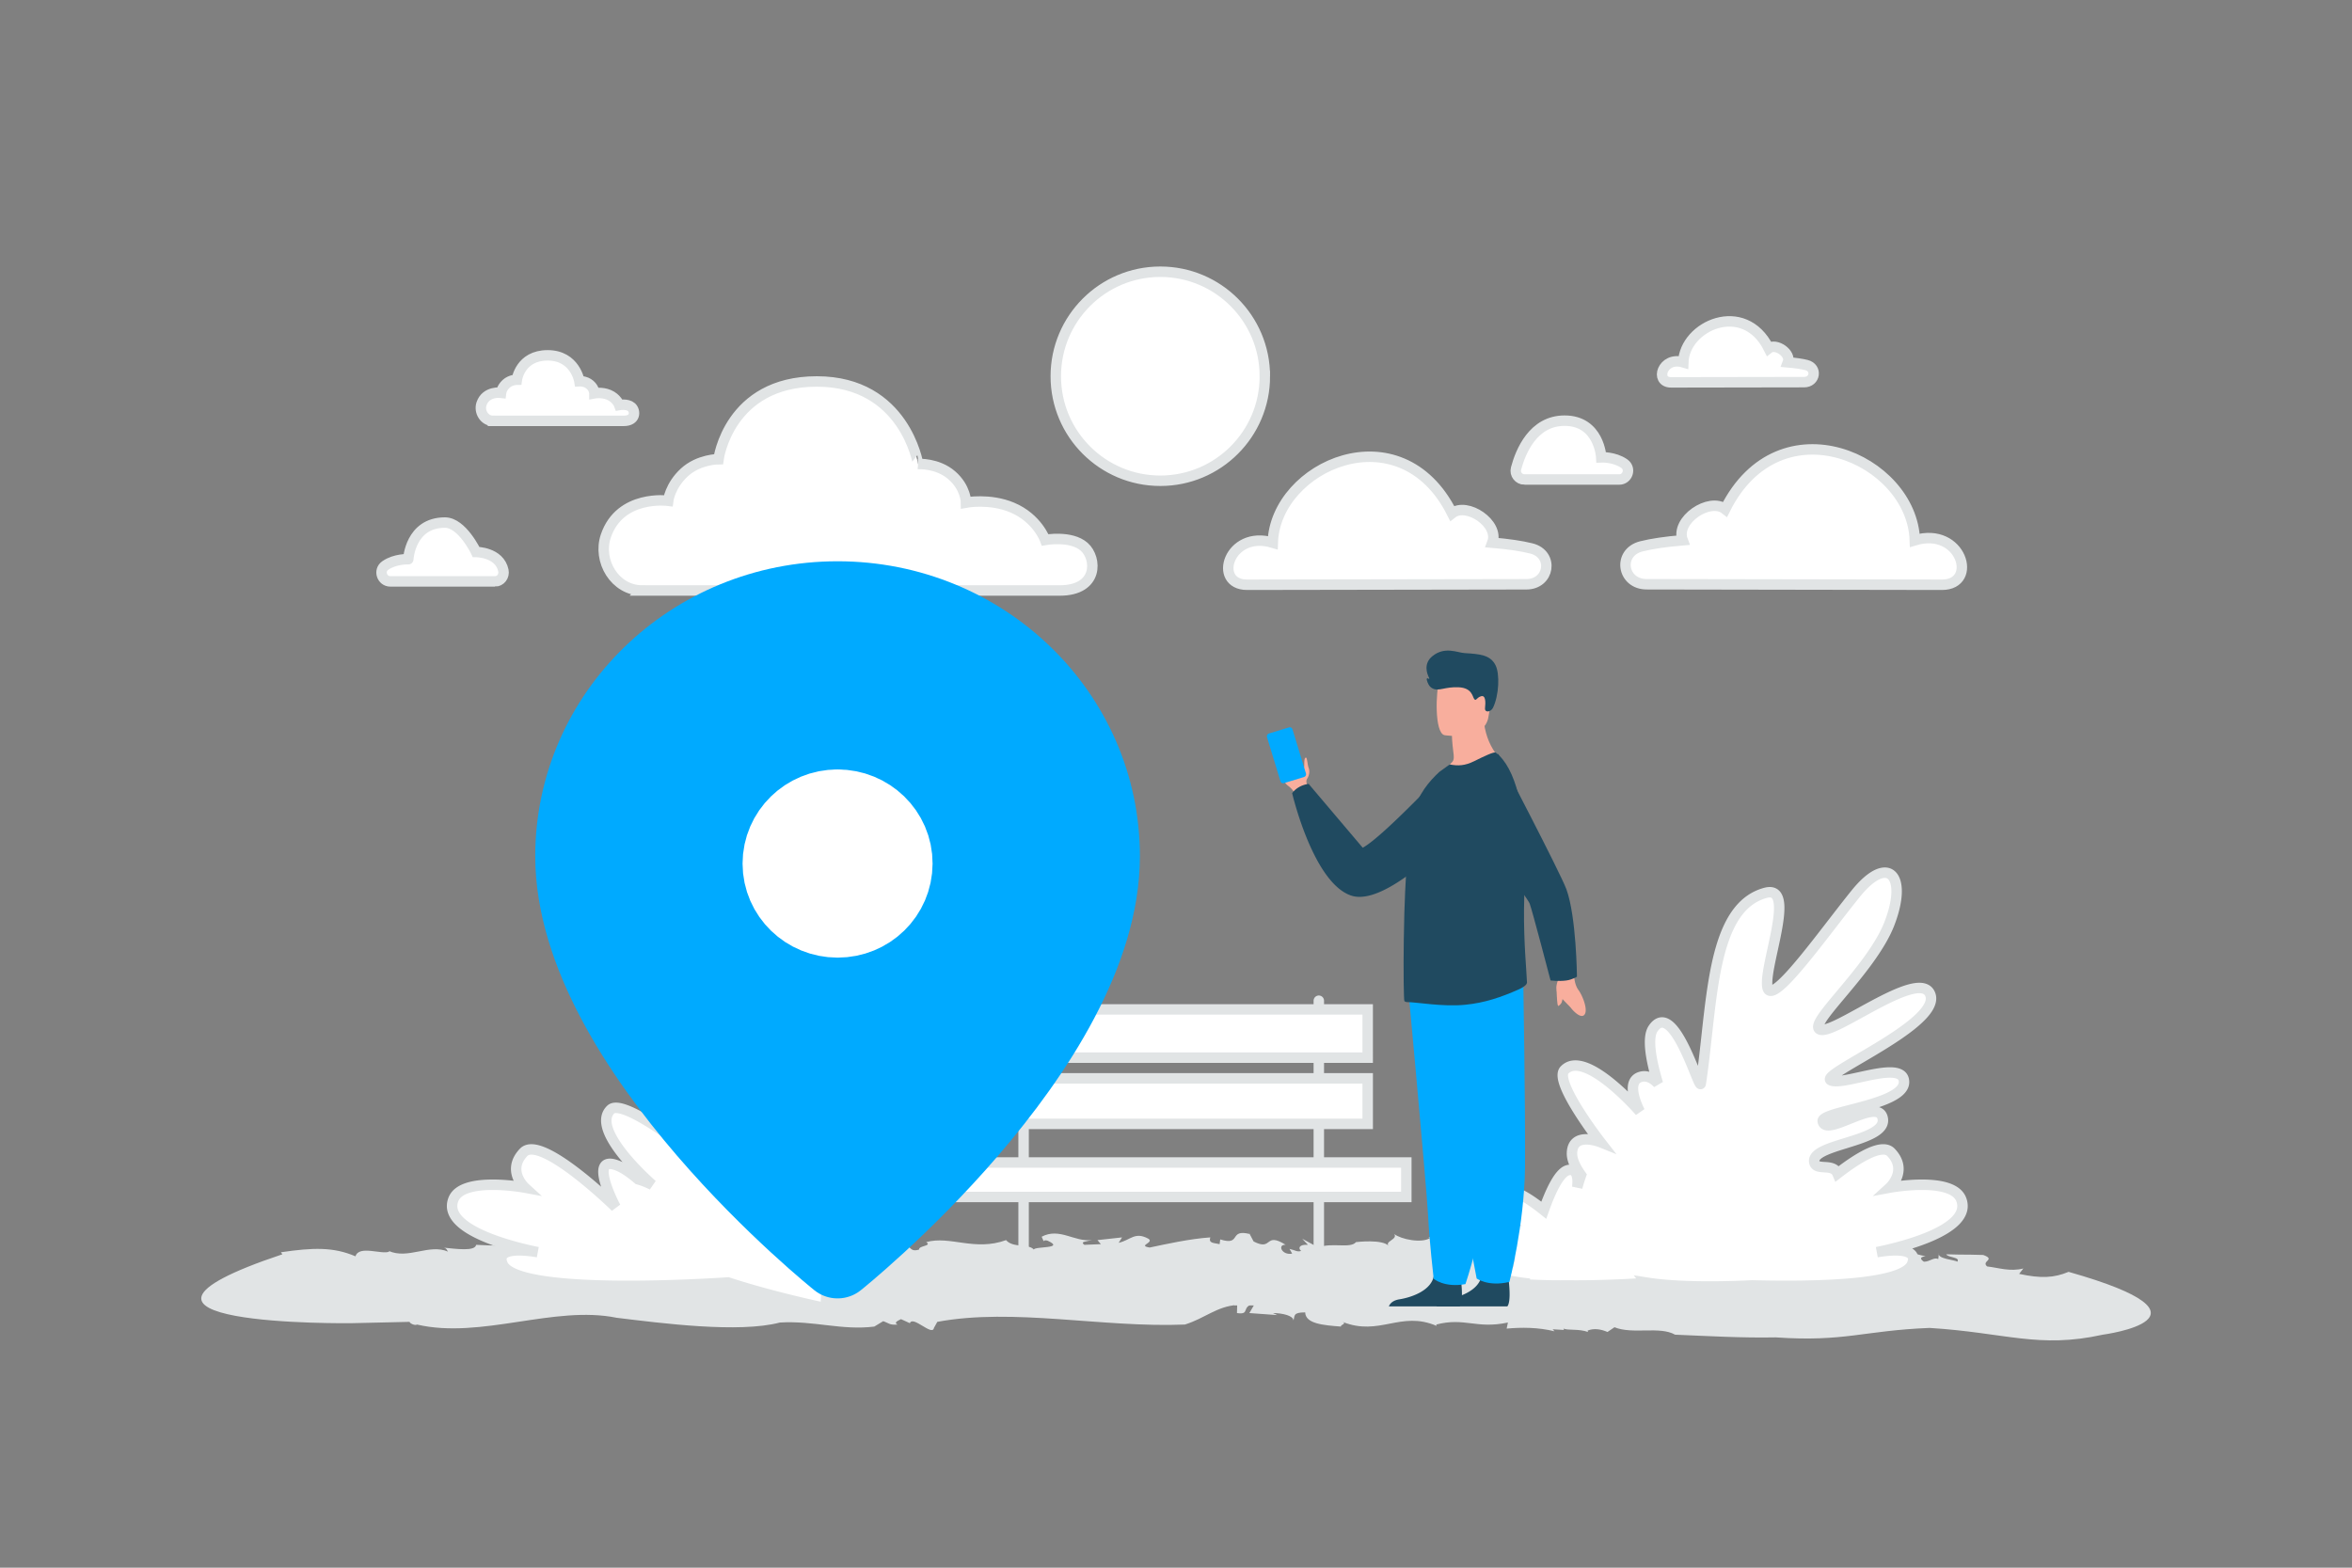 <svg width="900" height="600" viewBox="0 0 900 600" fill="none" xmlns="http://www.w3.org/2000/svg"><rect x="0" y="0" width="900" height="600" fill="#808080" stroke="none"/><path fill="transparent" d="M0 0h900v600H0z"/><path fill-rule="evenodd" clip-rule="evenodd" d="M484 143.999C484 166.09 466.092 184 444 184c-22.091 0-40-17.91-40-40.001 0-22.09 17.909-39.999 40-39.999 22.092 0 40 17.909 40 39.999zm259.084 79.805c14.111 0 7.509-22.377-10.369-17.032-.99-31.07-51.633-53.803-72.574-11.897-5.921-4.685-19.216 4.164-16.272 11.897-6.577.561-11.751 1.321-15.776 2.329-9.295 2.327-7.455 14.598 2.126 14.512l112.865.191zm-265.864 0c-13.344 0-7.101-21.16 9.804-16.106.936-29.38 48.825-50.877 68.628-11.25 5.599-4.43 18.171 3.938 15.387 11.25 6.219.53 11.111 1.25 14.918 2.202 8.789 2.201 7.049 13.805-2.01 13.724l-106.727.18zm162.22-77.461c-6.358 0-3.383-10.083 4.672-7.675.446-14 23.266-24.243 32.702-5.361 2.668-2.111 8.658 1.877 7.332 5.361 2.963.253 5.295.596 7.109 1.05 4.188 1.048 3.359 6.577-.958 6.539l-50.857.086zm-56.083 37.179h36.225c3.239 0 4.634-4.193 1.984-6.053l-.112-.079c-3.774-2.593-8.726-2.358-8.726-2.358S612.021 161 598.696 161c-12.047 0-16.851 11.823-18.583 18.337-.563 2.116 1.054 4.185 3.244 4.185zm-393.983 39h-39.998c-3.238 0-4.635-4.193-1.984-6.054l.113-.078c3.773-2.594 8.726-2.359 8.726-2.359S156.938 200 170.263 200c6.588 0 11.911 11.261 11.911 11.261s8.962 0 10.445 7.075c.449 2.144-1.054 4.186-3.245 4.186zM245.752 226h159.711c14.992 0 14.304-12.408 9.407-16.732-5.019-4.432-14.936-2.634-14.936-2.634s-2.953-8.346-12.671-12.41c-8.597-3.594-17.602-1.884-17.602-1.884s0-5.728-5.504-10.471c-5.505-4.745-12.844-4.283-12.844-4.283S346.268 146 312.555 146c-33.714 0-37.612 29.74-37.612 29.74s-7.569 0-13.073 5.073c-5.505 5.072-6.192 10.835-6.192 10.835s-18.408-2.493-23.853 13.47c-3.244 9.513 3.422 20.882 13.927 20.882zm-57.128-64.925h50.059c4.699 0 4.483-3.889 2.948-5.245-1.573-1.389-4.681-.825-4.681-.825s-.926-2.616-3.972-3.89c-2.694-1.126-5.517-.59-5.517-.59s0-1.796-1.725-3.283c-1.725-1.487-4.026-1.342-4.026-1.342s-1.581-9.9-12.148-9.9-11.789 9.322-11.789 9.322-2.372 0-4.097 1.59c-1.726 1.589-1.941 3.396-1.941 3.396s-5.77-.782-7.476 4.222c-1.017 2.982 1.072 6.545 4.365 6.545z" fill="#fff" stroke="#E1E4E5" stroke-width="4"/><path d="M391.683 491.819V383m112.964 108.819V383" stroke="#E1E4E5" stroke-width="4" stroke-linecap="round" stroke-linejoin="round"/><path fill-rule="evenodd" clip-rule="evenodd" d="M372.916 430.141h150.436v-17.418H372.916v17.418zm0-25.338h150.436V386.33H372.916v18.473z" fill="#fff" stroke="#E1E4E5" stroke-width="4"/><path fill-rule="evenodd" clip-rule="evenodd" d="M358.135 458.115h179.997v-13.196H358.135v13.196z" fill="#fff"/><path fill-rule="evenodd" clip-rule="evenodd" d="M358.135 458.115h179.997v-13.196H358.135v13.196z" fill="#fff" stroke="#E1E4E5" stroke-width="4"/><path d="M725.225 501.992c-24.41.444-30.87 2.332-56.209 1.555-12.069.111-24.951-.222-36.75-.444-5.609-1.444-15.474 0-22.128-1.222l-2.553.777c-2.282-.444-4.952-.666-7.273-.222l.155.222c-3.404-.555-7.272-.222-8.936-.555l.155.222-4.139-.111.696.333c-5.958-.666-12.07-.666-17.486-.444l.465-.999c-11.567 1.11-15.784-.889-26.19.333l.155.222c-13.191-2.554-20.812 1.777-34.391-.666 1.703.333-.735.444-.58.777-6.267-.222-12.921-.444-13.037-2.332-4.564 0-3.713.555-4.294 1.332.039-.777-3.945-1.221-7.504-1.221l1.624.333-10.212-.333 2.011-1.555c-5.416.444-1.392 1.888-6.537 1.555l.077-1.333c-7.466.222-11.876 2.221-19.11 3.221-30.097.555-62.437-2.777-90.406-.444l-1.238.999c-.541 1.444-7.737-2.11-8.781-.777l-3.25-.667c-.928.222-2.862.556-1.238.889-3.017.111-3.094-.222-5.261-.556l-3.249.889c-11.876.666-21.973-1-34.468-.666-15.01 1.776-43.288.111-59.574-.778-22.902-2.11-49.517 3.554-72.959 1.111-.774.222-2.747-.222-2.708-.444l-21.47.222s-104.023.555-24.99-11.328l-.542-.333c11.76-.778 19.149-.889 27.234.666 1.276-1.888 9.632-.222 12.379-.777l-.271-.111c7.157 1.443 14.739-1.222 21.663.111-.27-.111-.425-.667-2.011-.667 5.029.223 11.915.667 12.302-.444 12.03.333 28.781-.222 36.479 1.555l-.541-.333c4.371 1.221 5.686.222 10.599.777.271-.111.619-.222.542-.333 4.796 1.222 13.965.222 17.795.666l.232-.777 9.516.222-3.559.111c1.238 1.999 7.195-1.332 14.081 0 6.461-.222 13.114 4.22 19.807 3.221 3.211.999-2.824-1.555 1.973-.778.154-1.11-2.244-.666-1.006-1.554 4.681.555 7.698-1.111 13.501-.334l.232-.777c7.543 1.555 14.236-1.111 19.265.333 7.775.667 5.222-2.443 13.346-.888l3.172-1.111c3.482-.222 2.476 1.333 6.344.778-.232-.667 4.875-.556 2.592-1.222 8.704-1.111 17.679 1.555 29.168-.333 2.476 1.332 8.279.555 10.136 1.555.309-.556 11.566-.112 5.106-1.444-.542-.111-1.547-.111-1.47.111l-.774-.778c6.538-1.554 11.876.889 18.375.556-1.934.222-4.487.222-2.785.777l6.035-.111-1.238-.666 8.975-.444-1.238.888c4.371-.444 5.919-1.888 10.87-.666 2.244.666-4.139 1.11.465 1.443 5.88-.555 14.661-1.443 22.127-1.665-.696.999 1.315.888 3.404 1.11l.232-.777c7.931 1.11 2.902-1.777 10.793-.889l-.696-.555 2.089 1.777c7.118 1.666 3.83-1.666 11.721.555-3.133-.111-1.469 1.777 2.36 1.444l-.967-.777c2.128.222 2.824.555 4.255.333-1.276-.445-.657-1.111 2.476-1l-2.089-.999 5.919 1.443c4.565-.888 11.799.222 13.694-.888 0 0 9.826-.555 12.07.666-1.973-.777 3.443-1.11 1.895-1.999 2.554.889 10.058 1.555 13.076.667l-.58-.111c11.141-1 19.032 1.332 29.013.111-.464.999 4.836.444 3.52 1.665 10.329 1.222 18.84-2.554 22.592 1.333 4.72.222 5.571-.888 8.008-1.11l-1.122-.223c8.82.334 11.373.334 17.911.223 3.249.333 3.791 2.11 9.632 1.665-1.895-.666.503-.555 2.669-.555-1.392-.111-1.818-.333 1.045-.888.387.222 1.044.333 1.625.444.038 0 .154-.111.077-.222 3.636.222 3.017.444 1.315.555.078.111-.038.222-.58.444 3.791-.888 10.561.111 11.025-1.11 10.987.333 18.84 1.555 27.969 1.999 1.045-.667-1.122-1.222-3.752-1.444l6.499.222c-.039-.888-3.714-.555-5.726-.666 7.737-1.444 15.938 1.444 24.991.111l1.895.666.542-.111c-.039.333 2.011.889 3.327 1 1.276-.778-.078-1.777 4.41-1.777 3.559-.778 10.058.333 14.7.777-2.515.111-1.702.555-.619.889 2.244 0 3.52-.778 5.261-.445l.232-.999c-.89.999 5.841 1.11 6.692 1.444 1.277-.778-3.481-.667-4.023-1.222 8.975.111 4.488 0 13.501.111 4.797.777-.89.999 1.432 1.888 4.216.222 8.355.888 13.23.333l-1.548.889c7.969.777 12.727.666 18.066-.334 59.265 7.552 12.495 10.329 12.495 10.329-23.443 2.332-35.474-.334-63.249-1.111z" fill="#E1E4E5"/><path d="M738.368 508.235c-25.576 1.034-32.345 5.43-58.893 3.62-12.646.258-26.143-.517-38.505-1.034-5.878-3.362-16.213 0-23.185-2.845l-2.675 1.81c-2.391-1.034-5.188-1.552-7.62-.517l.162.517c-3.566-1.293-7.62-.517-9.362-1.293l.162.517-4.337-.258.729.776c-6.242-1.552-12.646-1.552-18.32-1.035l.486-2.327c-12.119 2.586-16.537-2.069-27.44.776l.162.517c-13.821-5.947-21.806 4.137-36.032-1.551 1.783.775-.771 1.034-.608 1.809-6.567-.517-13.538-1.034-13.66-5.429-4.782 0-3.891 1.292-4.499 3.102.041-1.81-4.134-2.844-7.863-2.844l1.702.776-10.7-.776 2.108-3.62c-5.675 1.034-1.459 4.396-6.85 3.62l.081-3.103c-7.823.517-12.443 5.172-20.023 7.499-31.534 1.293-65.418-6.464-94.723-1.034l-1.297 2.327c-.567 3.361-8.106-4.913-9.2-1.811l-3.405-1.551c-.973.517-2.999 1.293-1.297 2.069-3.162.258-3.243-.518-5.512-1.293l-3.405 2.068c-12.443 1.552-23.022-2.327-36.114-1.551-15.726 4.137-45.355.259-62.419-1.81-23.995-4.913-51.881 8.274-76.443 2.586-.811.517-2.878-.517-2.837-1.034l-22.495.516s-108.99 1.294-26.184-26.374l-.567-.775c12.321-1.81 20.063-2.069 28.534 1.551 1.338-4.396 10.092-.517 12.97-1.81l-.284-.259c7.499 3.362 15.443-2.844 22.698.259-.283-.259-.445-1.552-2.107-1.552 5.269.517 12.483 1.552 12.889-1.034 12.605.776 30.155-.517 38.221 3.62l-.567-.775c4.58 2.844 5.958.516 11.106 1.809.283-.258.648-.517.567-.775 5.026 2.844 14.632.517 18.645 1.551l.243-1.81 9.971.517-3.729.259c1.297 4.654 7.539-3.103 14.753 0 6.769-.517 13.741 9.826 20.753 7.498 3.364 2.328-2.959-3.619 2.067-1.809.162-2.586-2.351-1.552-1.054-3.62 4.904 1.292 8.066-2.586 14.146-.776l.243-1.81c7.903 3.62 14.915-2.586 20.185.775 8.147 1.552 5.471-5.688 13.983-2.068l3.324-2.586c3.648-.517 2.594 3.103 6.647 1.81-.243-1.551 5.107-1.293 2.716-2.844 9.119-2.586 18.523 3.62 30.561-.776 2.594 3.103 8.673 1.293 10.619 3.62.324-1.293 12.119-.259 5.35-3.362-.567-.258-1.621-.258-1.54.259l-.811-1.81c6.85-3.62 12.443 2.069 19.253 1.293-2.027.517-4.702.517-2.919 1.81l6.323-.259-1.296-1.551 9.403-1.034-1.297 2.069c4.58-1.035 6.201-4.397 11.389-1.552 2.351 1.551-4.337 2.586.487 3.361 6.161-1.293 15.361-3.361 23.184-3.878-.73 2.327 1.378 2.068 3.567 2.585l.243-1.809c8.309 2.585 3.04-4.138 11.308-2.069l-.729-1.293 2.188 4.137c7.458 3.879 4.013-3.878 12.282 1.293-3.284-.258-1.541 4.137 2.472 3.361l-1.013-1.809c2.229.517 2.958 1.292 4.458.775-1.337-1.034-.689-2.585 2.594-2.327l-2.188-2.327 6.201 3.361c4.783-2.068 12.362.517 14.348-2.068 0 0 10.295-1.293 12.646 1.551-2.067-1.81 3.607-2.585 1.986-4.654 2.675 2.069 10.538 3.62 13.7 1.551l-.608-.258c11.673-2.327 19.942 3.103 30.399.258-.487 2.327 5.066 1.034 3.688 3.879 10.822 2.844 19.739-5.947 23.671 3.103 4.945.517 5.836-2.069 8.39-2.586l-1.176-.517c9.242.775 11.917.776 18.767.517 3.404.776 3.972 4.913 10.092 3.879-1.986-1.552.527-1.293 2.797-1.293-1.459-.259-1.905-.776 1.094-2.069.406.517 1.095.776 1.703 1.034.04 0 .162-.258.081-.516 3.81.517 3.161 1.034 1.378 1.292.081.259-.041.517-.608 1.035 3.972-2.069 11.065.258 11.551-2.586 11.511.775 19.739 3.62 29.305 4.654 1.094-1.551-1.176-2.844-3.932-3.361l6.81.517c-.041-2.069-3.892-1.293-5.999-1.551 8.106-3.362 16.699 3.361 26.183.258l1.986 1.551.568-.258c-.041.776 2.108 2.068 3.486 2.327 1.337-1.81-.081-4.137 4.62-4.137 3.729-1.81 10.539.776 15.402 1.81-2.634.258-1.783 1.293-.648 2.069 2.351 0 3.688-1.811 5.512-1.035l.243-2.327c-.932 2.327 6.121 2.586 7.012 3.362 1.338-1.81-3.647-1.552-4.215-2.845 9.403.259 4.702 0 14.146.259 5.026 1.81-.933 2.327 1.499 4.395 4.418.518 8.755 2.069 13.862.776l-1.621 2.069c8.35 1.81 13.335 1.551 18.928-.776 62.095 17.583 13.092 24.048 13.092 24.048-24.562 5.43-37.168-.776-66.269-2.586z" fill="#E1E4E5"/><path d="M601.819 491.577s-14.801-18.964-20.987-21.87c-6.593-3.097-.877 7.633-.877 7.633s-14.096-13.82-17.407-10.37c-3.311 3.451.225 6.68.225 6.68s-11.803-2.189-13.525 2.225c-2.645 6.781 16.77 10.154 16.77 10.154s-9.301-2.038-7.44 2.161c2.805 6.33 43.241 3.387 43.241 3.387zm3.952.478s23.584 1.664 28.177-2.551c4.594-4.214.037-11.85.037-11.85s8.093-6.385 7.967-10.554c-.125-4.168-5.398-2.053-5.398-2.053s8.935-11.483 6.817-13.668c-3.948-4.067-14.279 7.869-14.279 7.869s3.066-5.678-.169-6.579c-4.878-1.361-8.467 12.644-8.467 12.644s.911-5.531-2.452-4.796c-6.035 1.317-12.233 31.538-12.233 31.538z" fill="#E1E4E5"/><path fill-rule="evenodd" clip-rule="evenodd" d="M632.56 393.681c-2.383 3.518-.808 12.131 1.844 20.991-1.993-2.077-4.199-3.192-6.553-2.535-6.536 1.821-.341 13.295-.341 13.295s-20.876-24.119-28.854-15.901c-4.28 4.415 13.776 27.619 13.776 27.619s-10.654-4.275-10.908 4.149c-.078 2.569 1.39 5.555 3.467 8.464-.942 2.687-1.468 4.721-1.468 4.721s1.273-7.666-3.427-6.648c-3.261.706-6.555 7.399-9.37 15.345-5.742-4.605-12.535-9-15.001-6.41-4.577 4.806.31 9.305.31 9.305s-16.313-3.05-18.693 3.099c-3.205 8.285 17.041 12.917 22.067 13.931-3.063-.533-11.275-1.558-9.172 3.224 1.073 2.439 6.124 3.89 12.87 4.712l-.107.509s7.967.558 16.83.43c15.054.176 30.17-.933 30.17-.933l-.141-.182c13.149 2.128 32.199 1.516 40.567 1.1 24.431.616 57.637-.063 61.178-8.052 3.075-6.937-8.931-5.449-13.41-4.676 7.349-1.471 36.95-8.19 32.263-20.209-3.479-8.919-27.33-4.495-27.33-4.495s7.145-6.525.454-13.498c-3.395-3.538-12.401 1.91-20.45 8.135-.923-2.213-3.103-2.347-5.079-2.469-1.869-.116-3.557-.22-3.824-2.063-.471-3.255 5.594-5.135 12.015-7.125 7.298-2.262 15.057-4.667 14.206-9.397-.845-4.689-7.066-2.184-12.831.137-4.925 1.983-9.517 3.832-10.137.945-.335-1.561 4.657-2.856 10.734-4.433 8.993-2.333 20.365-5.284 20.365-10.624 0-5.565-8.936-3.601-16.864-1.859-4.821 1.06-9.268 2.037-11.109 1.191-1.805-.831 3.734-4.082 11.12-8.418 12.525-7.353 30.359-17.822 26.699-24.89-2.887-5.576-15.675 1.447-26.512 7.398-6.973 3.829-13.138 7.214-15.336 6.514-2.723-.868 1.771-6.231 7.914-13.561 6.526-7.789 14.914-17.798 18.481-26.994 7.16-18.458-.405-26.853-12.758-11.638-2.693 3.317-5.753 7.279-8.907 11.362l-.001.001c-11.311 14.645-23.832 30.856-25.002 24.557-.521-2.806.699-8.427 2.001-14.426 2.435-11.224 5.157-23.767-2.701-21.661-17.011 4.561-19.77 29.601-22.534 54.689-.683 6.197-1.366 12.397-2.264 18.291-.131.856-.953-1.166-2.239-4.331-3.45-8.488-10.24-25.196-16.008-16.686z" fill="#fff"/><path d="m634.404 414.672-1.443 1.385 3.359-1.958-1.916.573zm-1.844-20.991-1.655-1.122 1.655 1.122zm-4.709 18.456.537 1.926-.537-1.926zm-.341 13.295-1.512 1.309 3.272-2.259-1.76.95zm-28.854-15.901-1.435-1.393-.001.001 1.436 1.392zm13.776 27.619-.745 1.856 6.868 2.755-4.544-5.84-1.579 1.229zm-10.908 4.149-1.999-.06 1.999.06zm3.467 8.464 1.887.662.343-.979-.603-.845-1.627 1.162zm-1.468 4.721-1.973-.328 3.909.828-1.936-.5zm-3.427-6.648.423 1.955h.001l-.424-1.955zm-9.37 15.345-1.251 1.56 2.196 1.761.94-2.653-1.885-.668zm-15.001-6.41 1.448 1.379-1.448-1.379zm.31 9.305-.367 1.966 6.846 1.28-5.124-4.718-1.355 1.472zm-18.693 3.099-1.865-.722 1.865.722zm22.067 13.931-.342 1.971.738-3.931-.396 1.96zm-9.172 3.224 1.831-.805-1.831.805zm12.87 4.712 1.956.418.457-2.138-2.171-.265-.242 1.985zm-.107.509-1.959-.405-.463 2.24 2.282.16.14-1.995zm16.83.43.024-2h-.052l.028 2zm30.17-.933.146 1.995 3.717-.273-2.282-2.946-1.581 1.224zm-.141-.182.319-1.974-5.029-.814 3.132 4.018 1.578-1.23zm40.567 1.1.05-1.999-.075-.002-.075.004.1 1.997zm61.178-8.052-1.829-.811v.001l1.829.81zm-13.41-4.676-.393-1.961.733 3.932-.34-1.971zm32.263-20.209 1.864-.726v-.001l-1.864.727zm-27.33-4.495-1.349-1.477-5.167 4.72 6.881-1.277-.365-1.966zm.454-13.498-1.443 1.385 1.443-1.385zm-20.45 8.135-1.846.77 1.005 2.408 2.065-1.596-1.224-1.582zm-5.079-2.469-.123 1.996.123-1.996zm-3.824-2.063-1.979.287v.001l1.979-.288zm12.015-7.125-.592-1.91.592 1.91zm14.206-9.397 1.968-.354v-.001l-1.968.355zm-12.831.137.747 1.855-.747-1.855zm-10.137.945 1.956-.42-1.956.42zm10.734-4.433-.503-1.935.503 1.935zm3.501-12.483.429 1.953-.429-1.953zm-11.109 1.191-.835 1.817.835-1.817zm11.12-8.418 1.012 1.725.024-.014.024-.015-1.06-1.696zm0 0-1.012-1.725-.024.014-.024.015 1.06 1.696zm26.699-24.89-1.776.92 1.776-.92zm-26.512 7.398.963 1.753-.963-1.753zm-15.336 6.514-.608 1.906.608-1.906zm7.914-13.561-1.533-1.284 1.533 1.284zm18.481-26.994-1.865-.723 1.865.723zm-12.758-11.638-1.553-1.261 1.553 1.261zm-8.907 11.362 1.571 1.238.006-.008.006-.007-1.583-1.223zm-.001.001-1.57-1.238-.006.008-.006.008 1.582 1.222zm-25.002 24.557-1.966.365 1.966-.365zm2.001-14.426 1.954.424-1.954-.424zm-2.701-21.661-.518-1.932.518 1.932zm-22.534 54.689-1.988-.219-.012.11v.109h2zm0 0 1.988.219.012-.109v-.11h-2zm-2.264 18.291 1.977.302v-.001l-1.977-.301zm-2.239-4.331-1.897.632.02.061.024.06 1.853-.753zm0 0 1.897-.633-.02-.061-.024-.059-1.853.753zm-12.248 3.732c-1.312-4.383-2.331-8.623-2.739-12.155-.204-1.766-.248-3.294-.121-4.543.128-1.268.418-2.099.756-2.597l-3.311-2.245c-.854 1.261-1.261 2.826-1.425 4.439-.165 1.632-.096 3.47.127 5.405.447 3.869 1.541 8.365 2.881 12.843l3.832-1.147zm-7.932-.036c1.304-.363 2.786.132 4.573 1.994l2.886-2.77c-2.2-2.292-5.129-4.026-8.534-3.077l1.075 3.853zm-.878 11.369 1.76-.95.001.001-.002-.003a8.155 8.155 0 0 1-.051-.098c-.038-.074-.096-.186-.168-.332a28.361 28.361 0 0 1-.571-1.235c-.453-1.045-.974-2.417-1.303-3.808-.339-1.434-.418-2.664-.197-3.532.179-.705.53-1.167 1.409-1.412l-1.074-3.853c-2.39.666-3.715 2.322-4.212 4.28-.456 1.796-.212 3.775.181 5.437.403 1.706 1.022 3.316 1.526 4.479.255.587.486 1.073.654 1.414.085.172.154.307.203.403l.059.112.017.032.005.009.002.004.001.001 1.76-.949zm-27.419-14.507c1.186-1.222 2.987-1.491 5.764-.494 2.763.992 5.913 3.07 8.966 5.527 3.024 2.433 5.821 5.13 7.871 7.231a100.22 100.22 0 0 1 3.085 3.301l.168.19.041.047.01.011.002.003 1.512-1.309 1.512-1.31-.001-.001a.253.253 0 0 1-.018-.02l-.048-.056a67.962 67.962 0 0 0-.879-.981c-.6-.657-1.462-1.584-2.521-2.669-2.113-2.165-5.033-4.984-8.226-7.553-3.163-2.546-6.727-4.957-10.123-6.176-3.381-1.214-7.181-1.416-9.985 1.472l2.87 2.787zm12.341 26.225 1.579-1.228-.001-.001-.002-.002a.184.184 0 0 0-.009-.012l-.036-.047-.146-.189a172.066 172.066 0 0 1-2.52-3.389c-1.61-2.223-3.706-5.223-5.663-8.347-1.97-3.146-3.746-6.334-4.768-8.953-.514-1.318-.791-2.378-.853-3.155-.064-.81.127-.952.079-.903l-2.872-2.785c-1.117 1.153-1.298 2.702-1.194 4.005.106 1.337.537 2.814 1.114 4.292 1.16 2.973 3.095 6.414 5.104 9.622 2.022 3.228 4.173 6.305 5.814 8.571a178.033 178.033 0 0 0 2.586 3.476l.154.201.041.053.01.013.003.004.001.001c0 .001.001.001 1.579-1.227zm-8.909 4.209c.05-1.646.573-2.329 1.02-2.668.536-.406 1.381-.632 2.519-.626 1.11.007 2.267.234 3.183.48a16.811 16.811 0 0 1 1.366.432l.067.025.012.005c.001 0 .001 0 0 0h-.001v-.001c-.001 0-.002 0 .743-1.856s.744-1.857.743-1.857l-.001-.001-.004-.001-.011-.005a.429.429 0 0 1-.034-.013l-.111-.042a18.63 18.63 0 0 0-1.732-.549c-1.09-.293-2.613-.607-4.197-.617-1.558-.009-3.425.276-4.958 1.438-1.621 1.229-2.525 3.171-2.602 5.736l3.998.12zm3.095 7.242c-2.036-2.852-3.151-5.371-3.095-7.242l-3.998-.12c-.099 3.268 1.72 6.72 3.838 9.686l3.255-2.324zm-3.095 5.883 1.936.5v.001-.001l.001-.002.004-.014.016-.062.068-.252a69.08 69.08 0 0 1 1.33-4.229l-3.775-1.324a74.558 74.558 0 0 0-1.118 3.464 51.074 51.074 0 0 0-.396 1.409l-.001.006-.001.002v.001l1.936.501zm-3.003-4.693c.343-.074.506-.043.551-.031a.17.17 0 0 1 .087.056c.126.134.323.511.436 1.26.105.698.1 1.466.059 2.096-.02.306-.048.563-.069.74l-.027.197a2.775 2.775 0 0 0-.006.044l-.001.007v-.003l1.973.327 1.973.326.001-.001v-.004l.001-.008.005-.026.012-.084a14.087 14.087 0 0 0 .129-1.255c.051-.776.07-1.86-.094-2.951-.157-1.04-.522-2.389-1.479-3.406-1.098-1.167-2.653-1.571-4.398-1.193l.847 3.909zm-7.909 14.058c1.392-3.93 2.873-7.458 4.367-10.059.748-1.301 1.462-2.303 2.122-2.995.678-.712 1.158-.947 1.419-1.004l-.846-3.909c-1.369.296-2.524 1.162-3.468 2.152-.963 1.01-1.86 2.31-2.695 3.763-1.672 2.909-3.246 6.7-4.669 10.716l3.77 1.336zm-15.438-5.699c.032-.033.193-.21.907-.13.737.082 1.755.418 3.029 1.049 2.526 1.253 5.525 3.394 8.366 5.672l2.502-3.121c-2.9-2.326-6.169-4.686-9.092-6.134-1.451-.72-2.953-1.284-4.362-1.442-1.433-.16-3.045.086-4.247 1.348l2.897 2.758zm-1.138 7.926c1.355-1.472 1.355-1.471 1.356-1.471l.001.002.003.002.003.003.001.001-.015-.015a6.197 6.197 0 0 1-.462-.529 6.022 6.022 0 0 1-.886-1.548c-.231-.611-.335-1.262-.221-1.936.111-.659.455-1.487 1.358-2.435l-2.897-2.758c-1.385 1.455-2.146 2.991-2.405 4.527-.257 1.522.002 2.897.421 4.011a10.021 10.021 0 0 0 1.473 2.596 10.03 10.03 0 0 0 .814.924l.064.062.023.021.008.008a.014.014 0 0 0 .004.003l.001.002c.001 0 .002.001 1.356-1.47zm-16.828 3.821c.272-.704 1.033-1.387 2.653-1.89 1.587-.493 3.62-.685 5.724-.688 2.08-.002 4.107.178 5.625.362a50.113 50.113 0 0 1 2.3.333l.124.021.029.006.006.001.367-1.966.367-1.966-.002-.001h-.003a.104.104 0 0 0-.012-.003l-.041-.007a61.708 61.708 0 0 0-.702-.118 55.39 55.39 0 0 0-1.952-.271c-1.616-.196-3.815-.394-6.112-.391-2.271.004-4.763.203-6.904.867-2.108.655-4.279 1.895-5.197 4.267l3.73 1.444zm20.598 11.249c-2.486-.502-8.629-1.88-13.713-4.11-2.565-1.126-4.658-2.383-5.907-3.705-1.175-1.244-1.418-2.297-.978-3.435l-3.73-1.443c-1.163 3.005-.077 5.638 1.8 7.625 1.803 1.908 4.484 3.426 7.208 4.621 5.495 2.41 11.988 3.855 14.529 4.368l.791-3.921zm-7.737 4.379c-.339-.77-.036-.664-.243-.438-.014.015.047-.057.292-.149.24-.091.577-.173 1.02-.229 1.848-.234 4.406.103 5.93.368l.685-3.941c-1.54-.268-4.62-.711-7.117-.395-1.185.149-2.729.522-3.755 1.64-1.251 1.361-1.186 3.133-.473 4.754l3.661-1.61zm11.281 3.532c-3.317-.405-6.107-.952-8.154-1.656-1.022-.352-1.79-.719-2.325-1.08-.542-.365-.737-.649-.802-.796l-3.662 1.61c.472 1.072 1.31 1.884 2.228 2.503.924.623 2.042 1.127 3.26 1.545 2.433.837 5.542 1.426 8.971 1.844l.484-3.97zm-.349 2.494 1.959.405v-.001l.001-.006.005-.023.019-.094.079-.372-3.912-.835-.081.385a8.46 8.46 0 0 1-.027.126l-.001.007v.003h-.001l1.959.405zm16.802-1.57a218.87 218.87 0 0 1-11.631-.166 214.015 214.015 0 0 1-3.674-.176c-.438-.025-.779-.046-1.01-.06l-.262-.017-.065-.005-.016-.001h-.004l-.14 1.995-.139 1.995h.002l.005.001.018.001.072.005.274.018 1.038.062c.895.051 2.179.117 3.742.179 3.123.125 7.368.233 11.847.169l-.057-4zM630 491.048l-.146-1.994h-.01a.466.466 0 0 1-.031.003l-.127.009-.5.034a421.534 421.534 0 0 1-8.716.483c-5.639.254-13.141.486-20.616.398l-.047 4c7.579.089 15.162-.146 20.844-.402a437.715 437.715 0 0 0 8.805-.488l.511-.035.133-.01.034-.002.009-.001h.003l-.146-1.995zm-1.719 1.048.104.133.026.033.006.008.001.002.001.001 1.581-1.225 1.581-1.224v-.001l-.002-.003-.008-.009-.027-.036-.108-.138-3.155 2.459zm42.045-2.127c-8.382.416-27.234 1.013-40.148-1.077l-.639 3.949c13.385 2.166 32.633 1.537 40.986 1.123l-.199-3.995zm59.449-6.865c-.212.478-.739 1.093-1.849 1.763-1.094.661-2.599 1.282-4.505 1.844-3.81 1.123-8.906 1.923-14.756 2.465-11.68 1.08-25.996 1.098-38.189.791l-.101 3.999c12.239.308 26.741.295 38.658-.807 5.948-.551 11.343-1.38 15.519-2.611 2.087-.616 3.948-1.354 5.443-2.257 1.479-.894 2.764-2.048 3.437-3.567l-3.657-1.62zm-11.241-1.895c2.231-.386 6.094-.898 8.949-.54 1.492.187 2.227.559 2.485.838.077.083.12.162.131.32.014.2-.025.603-.324 1.276l3.657 1.621c.471-1.061.729-2.128.658-3.172a4.453 4.453 0 0 0-1.187-2.763c-1.268-1.369-3.238-1.878-4.922-2.089-3.499-.439-7.879.179-10.127.567l.68 3.942zm30.06-21.453c.805 2.063.263 3.942-1.616 5.915-1.953 2.051-5.149 3.935-8.937 5.584-7.529 3.277-16.593 5.292-20.24 6.022l.785 3.922c3.702-.741 13.114-2.821 21.051-6.276 3.945-1.717 7.73-3.859 10.238-6.494 2.583-2.713 3.984-6.181 2.446-10.126l-3.727 1.453zm-25.467-5.222.364 1.966h.002l.01-.002.045-.008.187-.033c.167-.028.415-.07.734-.12.639-.1 1.56-.235 2.678-.369 2.242-.27 5.246-.535 8.337-.531 3.116.004 6.196.284 8.646 1.038 2.486.766 3.92 1.887 4.464 3.281l3.727-1.454c-1.196-3.065-4.049-4.736-7.013-5.649-3.001-.925-6.536-1.211-9.818-1.216-3.306-.005-6.482.278-8.821.559a81.344 81.344 0 0 0-2.821.389c-.34.054-.607.099-.792.13l-.213.038-.057.01a.116.116 0 0 0-.016.003l-.005.001h-.002l.364 1.967zm-.989-12.113c1.43 1.491 2.027 2.851 2.223 4.001.198 1.165.011 2.27-.368 3.268-.382 1.008-.945 1.865-1.428 2.481a9.484 9.484 0 0 1-.79.889l-.003.003.002-.002.002-.002.001-.001s.001-.001 1.35 1.476c1.349 1.477 1.349 1.476 1.35 1.475l.002-.001.004-.004a13.788 13.788 0 0 0 1.229-1.364c.648-.826 1.453-2.035 2.021-3.531.571-1.504.915-3.338.571-5.358-.346-2.034-1.365-4.104-3.28-6.1l-2.886 2.77zm-17.783 8.332c3.991-3.087 8.111-5.893 11.584-7.494 1.744-.805 3.191-1.241 4.298-1.325 1.077-.083 1.6.174 1.901.487l2.886-2.77c-1.397-1.455-3.272-1.845-5.091-1.706-1.787.136-3.731.788-5.669 1.681-3.892 1.795-8.299 4.825-12.356 7.963l2.447 3.164zm-6.426-2.055c1.051.065 1.792.125 2.383.337.467.167.763.4.973.906l3.692-1.54c-.712-1.707-1.968-2.648-3.315-3.131-1.224-.44-2.561-.508-3.486-.565l-.247 3.993zm-5.68-3.771c.111.765.392 1.477.888 2.074.491.591 1.095.952 1.671 1.179 1.045.41 2.289.466 3.121.518l.247-3.993a18.36 18.36 0 0 1-1.217-.099c-.347-.044-.56-.099-.688-.149-.113-.045-.098-.062-.057-.012.046.055.016.063-.006-.093l-3.959.575zm13.402-9.323c-3.154.977-6.454 1.994-8.892 3.208-1.218.607-2.389 1.342-3.237 2.278-.894.986-1.497 2.288-1.273 3.836l3.959-.573c-.012-.08-.033-.234.278-.578.358-.394 1.015-.864 2.057-1.383 2.082-1.037 5.026-1.955 8.292-2.968l-1.184-3.82zm12.829-7.132c.098.544-.018 1.016-.443 1.561-.476.611-1.317 1.267-2.582 1.946-2.538 1.364-6.093 2.475-9.804 3.625l1.184 3.82c3.588-1.112 7.561-2.335 10.514-3.921 1.481-.796 2.876-1.769 3.843-3.011 1.019-1.307 1.553-2.908 1.225-4.729l-3.937.709zm-10.115 1.637c2.968-1.195 5.706-2.282 7.788-2.571 1.037-.144 1.6-.038 1.865.092.124.061.343.182.462.842l3.937-.71c-.304-1.684-1.179-3.008-2.639-3.724-1.319-.647-2.83-.649-4.174-.462-2.681.372-5.937 1.697-8.733 2.823l1.494 3.71zm-12.839-.49c.297 1.386 1.182 2.388 2.466 2.823 1.089.37 2.29.27 3.316.076 2.078-.394 4.668-1.447 7.057-2.409l-1.494-3.71c-2.536 1.021-4.705 1.885-6.309 2.189-.815.155-1.186.1-1.286.066-.013-.004.052.018.121.096.066.076.058.116.04.029l-3.911.84zm12.186-6.788c-3 .778-5.877 1.522-7.953 2.279-1.021.372-2.011.802-2.753 1.328-.629.445-1.837 1.52-1.48 3.181l3.911-.84c.189.881-.521 1.208-.118.923.289-.206.864-.49 1.809-.834 1.854-.675 4.512-1.367 7.589-2.166l-1.005-3.871zm18.868-8.689c0 .549-.275 1.233-1.24 2.085-.975.859-2.454 1.702-4.357 2.516-3.8 1.625-8.732 2.91-13.271 4.088l1.005 3.871c4.455-1.156 9.706-2.513 13.839-4.282 2.065-.883 3.991-1.925 5.429-3.193 1.448-1.277 2.595-2.964 2.595-5.085h-4zm-14.435.094c4.041-.888 8.02-1.752 10.984-1.764 1.497-.006 2.418.214 2.909.506.31.184.542.424.542 1.164h4c0-2.043-.886-3.645-2.499-4.603-1.432-.851-3.24-1.074-4.968-1.067-3.486.014-7.939 1.003-11.827 1.858l.859 3.906zm-12.373 1.055c.83.382 1.778.49 2.641.503.894.012 1.885-.078 2.907-.22 2.038-.284 4.439-.813 6.825-1.338l-.859-3.906c-2.434.535-4.667 1.024-6.518 1.282-.922.129-1.69.191-2.298.182-.639-.009-.938-.096-1.027-.137l-1.671 3.634zm10.942-11.96c-3.66 2.149-6.977 4.094-9.141 5.61-1.039.728-2.022 1.497-2.607 2.249-.262.337-.736 1.029-.701 1.94.047 1.186.868 1.867 1.507 2.161l1.671-3.634c.187.086.787.483.819 1.316.022.557-.258.826-.139.673.176-.227.701-.698 1.745-1.429 2-1.401 5.146-3.249 8.871-5.436l-2.025-3.45zm-.047.029 2.12 3.392-2.12-3.392zm25.983-22.274c.437.844.407 2.014-.769 3.83-1.175 1.815-3.25 3.855-5.979 6.022-5.434 4.315-12.891 8.697-19.187 12.393l2.025 3.449c6.228-3.656 13.951-8.185 19.649-12.71 2.839-2.253 5.319-4.615 6.85-6.98 1.53-2.365 2.356-5.154.963-7.844l-3.552 1.84zm-23.773 8.231c5.462-3 11.223-6.157 15.963-7.897 2.386-.875 4.314-1.313 5.713-1.287 1.319.024 1.824.426 2.097.953l3.552-1.839c-1.171-2.262-3.347-3.073-5.576-3.114-2.149-.039-4.637.605-7.164 1.532-5.084 1.866-11.136 5.195-16.511 8.146l1.926 3.506zm-16.907 6.667c1.145.364 2.436.131 3.49-.164 1.145-.32 2.45-.847 3.832-1.484 2.766-1.273 6.12-3.116 9.585-5.019l-1.926-3.506c-3.508 1.926-6.723 3.691-9.332 4.892-1.306.601-2.39 1.028-3.237 1.265-.939.263-1.243.19-1.197.204l-1.215 3.812zm6.989-16.751c-3.036 3.622-5.79 6.903-7.421 9.391-.787 1.201-1.491 2.473-1.704 3.642-.112.616-.128 1.419.272 2.197.426.826 1.149 1.293 1.864 1.521l1.215-3.812c.035.011.303.121.477.459.149.289.085.474.108.351.056-.31.349-1 1.113-2.164 1.471-2.243 4.035-5.309 7.142-9.016l-3.066-2.569zm18.149-26.433c-3.422 8.822-11.553 18.561-18.149 26.433l3.066 2.569c6.457-7.706 15.101-17.986 18.813-27.556l-3.73-1.446zm-9.34-9.655c3-3.695 5.556-5.756 7.488-6.636 1.881-.858 2.777-.476 3.251-.008.673.663 1.33 2.263 1.231 5.21-.095 2.857-.894 6.615-2.63 11.089l3.73 1.446c1.844-4.755 2.784-8.968 2.898-12.402.111-3.342-.553-6.351-2.42-8.192-2.066-2.036-4.931-2.054-7.719-.783-2.737 1.247-5.758 3.843-8.935 7.755l3.106 2.521zm-8.877 11.325c3.158-4.089 6.202-8.03 8.877-11.325l-3.106-2.521c-2.711 3.341-5.787 7.323-8.937 11.401l3.166 2.445zm-.013.016.001-.001-3.141-2.476-.001.001 3.141 2.476zm-28.539 23.684c.207 1.113.825 2.489 2.383 2.918 1.291.355 2.539-.185 3.383-.665 1.816-1.034 4.03-3.146 6.37-5.688 4.763-5.174 10.781-12.969 16.415-20.264l-3.165-2.445c-5.677 7.349-11.575 14.982-16.193 20-2.35 2.554-4.192 4.229-5.407 4.921-.671.382-.682.191-.343.284.605.166.576.671.49.209l-3.933.73zm2.012-15.215c-.647 2.984-1.291 5.946-1.704 8.517-.401 2.498-.639 4.918-.308 6.698l3.933-.73c-.191-1.025-.079-2.819.325-5.333.392-2.442 1.009-5.289 1.663-8.304l-3.909-.848zm-.228-19.305c.772-.207 1.233-.183 1.483-.123a.82.82 0 0 1 .494.328c.382.496.717 1.63.716 3.694-.003 4.011-1.228 9.708-2.465 15.406l3.909.848c1.2-5.526 2.553-11.712 2.556-16.252.001-2.212-.304-4.521-1.546-6.135a4.81 4.81 0 0 0-2.721-1.776c-1.096-.266-2.268-.173-3.462.146l1.036 3.864zm-21.064 52.976c1.389-12.604 2.754-24.918 5.843-34.656 3.095-9.755 7.721-16.309 15.221-18.32l-1.036-3.864c-9.511 2.551-14.769 10.797-17.998 20.975-3.234 10.194-4.63 22.944-6.006 35.427l3.976.438zm.012-.219h-4 4zm-2.287 18.592c.906-5.942 1.593-12.184 2.275-18.373l-3.976-.438c-.684 6.205-1.362 12.363-2.253 18.209l3.954.602zm-6.069-3.879c.631 1.551 1.187 2.923 1.604 3.788.107.223.22.442.334.638.096.165.263.436.497.677.111.114.355.346.73.505a2.068 2.068 0 0 0 1.804-.085c.581-.317.833-.807.928-1.028.107-.249.151-.476.172-.615l-3.954-.604c.005-.032.027-.174.107-.36a1.88 1.88 0 0 1 .831-.904 1.93 1.93 0 0 1 1.676-.085c.327.139.518.331.572.385.118.122.15.198.092.099a5.5 5.5 0 0 1-.185-.359c-.348-.722-.846-1.945-1.502-3.558l-3.706 1.506zm-.044-.121 3.794-1.265-3.794 1.265zm-12.455-16.195c.598-.883 1.08-1.242 1.38-1.379.244-.112.468-.128.779-.024.827.277 2.006 1.325 3.407 3.376 2.704 3.961 5.184 10.038 6.933 14.343l3.706-1.506c-1.7-4.184-4.34-10.705-7.336-15.092-1.449-2.122-3.264-4.186-5.441-4.914-1.19-.398-2.469-.39-3.714.181-1.189.544-2.181 1.525-3.025 2.77l3.311 2.245z" fill="#E1E4E5"/><path fill-rule="evenodd" clip-rule="evenodd" d="M310.747 443.698c8.516 9.28 5.154 56.937 5.154 56.937s-19.775-4.056-37.31-9.798c-9.89.66-80.964 4.976-86.237-6.923-3.075-6.937 8.93-5.449 13.41-4.676-7.35-1.471-36.95-8.19-32.264-20.209 3.48-8.919 27.331-4.495 27.331-4.495s-7.145-6.525-.454-13.498c6.69-6.972 35.174 20.953 35.174 20.953s-11.551-21.68 1.771-15.423c1.939.911 4.296 2.601 6.895 4.809 2.868.773 5.391 2.135 5.391 2.135s-24.119-20.876-15.901-28.854c4.415-4.28 27.619 13.776 27.619 13.776s-4.275-10.654 4.149-10.908c8.424-.254 21.326 16.099 21.326 16.099s15.429-9.208 23.946.075z" fill="#fff"/><path d="m315.901 500.635 1.995.141-.161 2.277-2.236-.459.402-1.959zm-5.154-56.937-1.474 1.352 1.474-1.352zm-32.156 47.139-.133-1.996.387-.026.369.121-.623 1.901zm-86.237-6.923 1.828-.811v.001l-1.828.81zm13.41-4.676.392-1.961-.732 3.932.34-1.971zM173.5 459.029l-1.863-.726v-.001l1.863.727zm27.331-4.495 1.348-1.477 5.168 4.72-6.881-1.277.365-1.966zm-.454-13.498 1.443 1.385-1.443-1.385zm35.174 20.953 1.765-.94-3.165 2.368 1.4-1.428zm1.771-15.423.85-1.81h.001l-.851 1.81zm6.895 4.809-.521 1.931-.432-.117-.342-.29 1.295-1.524zm5.391 2.135 1.309-1.512-2.259 3.272.95-1.76zm-15.901-28.854-1.393-1.435.001-.001 1.392 1.436zm27.619 13.776 1.856-.745 2.755 6.868-5.839-4.545 1.228-1.578zm4.149-10.908.06 1.999-.06-1.999zm21.326 16.099 1.025 1.718-1.508.9-1.087-1.379 1.57-1.239zm29.1 57.012-1.995-.141v-.007l.002-.024.006-.1.026-.394c.023-.346.054-.858.092-1.514.074-1.311.172-3.197.262-5.49.182-4.589.335-10.797.224-17.284-.112-6.499-.487-13.224-1.35-18.869-.432-2.823-.978-5.328-1.654-7.376-.686-2.08-1.456-3.53-2.241-4.386l2.947-2.704c1.344 1.464 2.333 3.534 3.092 5.836.771 2.334 1.359 5.076 1.81 8.025.902 5.901 1.282 12.83 1.395 19.405.113 6.587-.043 12.874-.226 17.511a314.775 314.775 0 0 1-.359 7.103l-.027.407-.007.105-.002.028v.009l-1.995-.14zm-36.687-11.699c8.697 2.848 17.968 5.284 25.079 7.01 3.552.862 6.558 1.545 8.675 2.013a339.717 339.717 0 0 0 3.115.671l.165.035a.665.665 0 0 1 .042.008l.01.002.002.001-.401 1.959-.403 1.959h-.001l-.003-.001-.011-.002-.045-.009a22.05 22.05 0 0 1-.172-.036l-.665-.14c-.58-.123-1.426-.305-2.496-.541a439.94 439.94 0 0 1-8.755-2.032c-7.161-1.738-16.544-4.201-25.381-7.096l1.245-3.801zm-85.032-5.832c.333.75 1.393 1.729 3.749 2.702 2.267.937 5.346 1.711 9.06 2.329 7.412 1.234 16.983 1.788 26.783 1.95 19.579.325 39.753-.915 44.684-1.244l.266 3.991c-4.959.331-25.267 1.58-45.016 1.253-9.863-.164-19.668-.721-27.374-2.004-3.846-.64-7.262-1.475-9.93-2.578-2.579-1.065-4.893-2.555-5.879-4.779l3.657-1.62zm11.242-1.895c-2.232-.386-6.094-.898-8.949-.54-1.493.187-2.228.559-2.486.838a.458.458 0 0 0-.13.32c-.014.2.025.603.323 1.276l-3.657 1.621c-.47-1.061-.729-2.128-.657-3.172a4.448 4.448 0 0 1 1.187-2.763c1.268-1.369 3.238-1.878 4.922-2.089 3.499-.439 7.879.179 10.127.567l-.68 3.942zm-30.06-21.453c-.805 2.063-.264 3.942 1.615 5.915 1.953 2.051 5.149 3.935 8.938 5.584 7.528 3.277 16.592 5.292 20.239 6.022l-.785 3.922c-3.702-.741-13.113-2.821-21.051-6.276-3.945-1.717-7.729-3.859-10.238-6.494-2.583-2.713-3.984-6.181-2.445-10.126l3.727 1.453zm25.467-5.222-.365 1.966h-.001a20.157 20.157 0 0 1-.242-.043c-.167-.028-.415-.07-.734-.12-.639-.1-1.56-.235-2.678-.369-2.242-.27-5.246-.535-8.338-.531-3.116.004-6.196.284-8.646 1.038-2.486.766-3.92 1.887-4.464 3.281l-3.726-1.454c1.196-3.065 4.048-4.736 7.013-5.649 3.001-.925 6.536-1.211 9.818-1.216 3.306-.005 6.482.278 8.82.559a81.46 81.46 0 0 1 2.822.389c.339.054.607.099.791.13l.214.038.057.01a.157.157 0 0 1 .016.003l.005.001h.001l-.363 1.967zm.989-12.113c-1.431 1.491-2.028 2.851-2.223 4.001-.199 1.165-.011 2.27.368 3.268.382 1.008.944 1.865 1.428 2.481a9.777 9.777 0 0 0 .756.857l.034.032.003.003-.002-.002-.002-.002-.001-.001c-.001 0-.002-.001-1.35 1.476a137.624 137.624 0 0 1-1.351 1.475l-.001-.001-.004-.004a.073.073 0 0 1-.01-.009l-.027-.025a12.906 12.906 0 0 1-.352-.353 14.055 14.055 0 0 1-.841-.977c-.647-.826-1.453-2.035-2.02-3.531-.571-1.504-.915-3.338-.572-5.358.347-2.034 1.366-4.104 3.281-6.1l2.886 2.77zm33.731 19.568-1.4 1.428h-.001a149274593.213 149274593.213 0 0 1-.017-.017l-.059-.057-.233-.226c-.206-.199-.511-.491-.902-.862-.783-.741-1.91-1.794-3.285-3.037-2.752-2.488-6.478-5.723-10.399-8.734-3.945-3.029-7.987-5.753-11.386-7.294-1.706-.774-3.118-1.187-4.195-1.26-1.045-.071-1.557.182-1.854.491l-2.886-2.77c1.375-1.433 3.217-1.833 5.01-1.712 1.761.12 3.673.745 5.577 1.608 3.824 1.734 8.158 4.684 12.17 7.765 4.036 3.099 7.849 6.41 10.646 8.939a198.484 198.484 0 0 1 4.281 3.987l.246.238.064.062.016.017.005.004.001.001c.001.001.001.001-1.399 1.429zm.921-13.613c-1.558-.732-2.526-.941-3.063-.944-.247-.001-.341.041-.348.044-.004.002.002 0 .011-.008.008-.007.009-.01.003-.001-.045.066-.19.38-.168 1.175.02.751.182 1.697.468 2.779.569 2.16 1.544 4.557 2.402 6.455a66.328 66.328 0 0 0 1.424 2.952l.088.169.021.041.005.009a.003.003 0 0 1 .001.002l-1.765.94c-1.765.941-1.765.94-1.766.94v-.002l-.003-.004-.007-.014a1.061 1.061 0 0 1-.027-.052l-.1-.191a64.027 64.027 0 0 1-1.516-3.143c-.892-1.971-1.972-4.604-2.625-7.082-.326-1.236-.567-2.512-.599-3.69-.031-1.135.122-2.459.868-3.546.841-1.226 2.17-1.782 3.658-1.773 1.381.009 2.966.491 4.738 1.324l-1.7 3.62zm6.45 4.523c-2.561-2.175-4.756-3.727-6.45-4.523l1.701-3.62c2.182 1.025 4.701 2.855 7.339 5.094l-2.59 3.049zm6.686.611-.95 1.76.001.001-.002-.001-.015-.008-.07-.037a27.568 27.568 0 0 0-1.393-.663c-.934-.413-2.18-.905-3.483-1.256l1.041-3.862c1.566.422 3.015.997 4.059 1.459a30.777 30.777 0 0 1 1.62.772 3.99 3.99 0 0 1 .137.072l.003.002.001.001h.001l-.95 1.76zm-14.507-27.419c-1.222 1.186-1.491 2.987-.494 5.764.992 2.762 3.07 5.913 5.527 8.966 2.433 3.024 5.13 5.821 7.231 7.871a100.22 100.22 0 0 0 3.301 3.085l.19.168.047.041.011.01.003.002-1.309 1.512-1.31 1.512-.001-.002-.005-.003-.015-.014-.056-.048a79.389 79.389 0 0 1-.981-.879c-.657-.6-1.584-1.462-2.669-2.521-2.165-2.113-4.984-5.033-7.553-8.226-2.545-3.163-4.957-6.727-6.176-10.123-1.214-3.381-1.416-7.181 1.472-9.985l2.787 2.87zm26.225 12.341-1.228 1.579-.001-.001-.002-.002a.184.184 0 0 1-.012-.009l-.047-.036-.189-.146a165.664 165.664 0 0 0-3.389-2.52c-2.223-1.61-5.222-3.706-8.347-5.663-3.145-1.97-6.333-3.746-8.953-4.768-1.318-.514-2.378-.791-3.155-.853-.81-.064-.952.127-.903.079l-2.785-2.872c1.153-1.117 2.702-1.298 4.005-1.194 1.337.106 2.814.537 4.292 1.114 2.973 1.16 6.414 3.095 9.622 5.104 3.228 2.022 6.305 4.173 8.571 5.814a178.033 178.033 0 0 1 3.476 2.585l.201.155.053.041.014.01.003.003.001.001c.001 0 .001.001-1.227 1.579zm4.209-8.909c-1.646.049-2.329.573-2.668 1.02-.406.536-.632 1.381-.626 2.518.007 1.111.234 2.268.48 3.184a16.811 16.811 0 0 0 .432 1.366l.025.067.005.012c0 .001 0 .001 0 0v-.001l-.001-.001-1.856.744c-1.856.745-1.857.744-1.857.743l-.001-.001-.001-.004-.005-.011a.429.429 0 0 0-.013-.034l-.042-.111a18.63 18.63 0 0 1-.549-1.732c-.292-1.09-.607-2.613-.617-4.197-.009-1.558.276-3.425 1.438-4.958 1.229-1.621 3.171-2.525 5.736-2.602l.12 3.998zm21.266 14.1-1.57 1.239-.001-.001a.06.06 0 0 1-.006-.007l-.024-.031-.103-.128a82.033 82.033 0 0 0-1.947-2.304 83.93 83.93 0 0 0-5.229-5.461c-2.09-1.982-4.384-3.903-6.62-5.302-2.289-1.432-4.259-2.151-5.766-2.105l-.12-3.998c2.706-.082 5.507 1.148 8.007 2.712 2.552 1.596 5.063 3.715 7.251 5.79a88.013 88.013 0 0 1 5.484 5.726 82.074 82.074 0 0 1 1.614 1.894c.191.23.338.412.44.537l.116.146a.465.465 0 0 1 .04.05l.003.003v.001c.001 0 .001.001-1.569 1.239zm22.472 1.427c-3.523-3.84-8.572-4.006-13.241-2.922-2.294.532-4.359 1.34-5.859 2.022a31.498 31.498 0 0 0-2.211 1.112l-.111.064a.215.215 0 0 0-.023.014l-.004.002.001-.001-1.024-1.718c-1.025-1.717-1.025-1.717-1.024-1.718l.002-.001.004-.002.013-.008.043-.025c.036-.021.087-.051.152-.087.129-.073.314-.176.549-.301.47-.251 1.144-.593 1.977-.972 1.659-.754 3.983-1.668 6.611-2.278 5.174-1.2 12.099-1.328 17.092 4.115l-2.947 2.704z" fill="#E1E4E5"/><path fill-rule="evenodd" clip-rule="evenodd" d="M320.5 482.75S219 401.702 219 327.683C219 273.178 264.447 229 320.5 229S422 273.178 422 327.683c0 74.019-101.5 155.067-101.5 155.067z" fill="#00aaff" stroke="#00aaff" stroke-width="28.37" stroke-linecap="round" stroke-linejoin="round"/><path d="M320.478 318.608c-6.771 0-12.213 5.357-12.213 11.913 0 6.557 5.485 11.871 12.256 11.871s12.214-5.314 12.214-11.913c.043-6.514-5.443-11.871-12.257-11.871" stroke="#fff" stroke-width="48.242" stroke-linecap="round" stroke-linejoin="round"/><path d="M489.363 292.03c.427 3.301 1.571 7.281 3.422 8.632 2.1 1.534 2.749 3.163 2.749 3.163l2.133-.658 2.551-.786s.004-.26-.012-.694a18.639 18.639 0 0 0-.137-1.709s-.486-1.045.196-2.062c.681-1.014.994-2.754.515-3.97-.478-1.212-.577-3.958-1.029-3.979-1.094-.062-.344 3.85-.948 4.402-.543.503-1.008.18-1.091.111a.115.115 0 0 1-.017-.014c-2.649-1.978-4.609-9.796-6.41-9.217-.672.215-2.107 5.375-1.922 6.781zm107.691 81.236s-2.261 3.914-1.248 6.171c1.009 2.259 4.515 5.27 5.42 6.451.9 1.179 3.959 4.295 5.191 2.29 1.231-2-.943-7.32-2.451-9.324-1.506-2.01-1.649-5.457-1.649-5.457l-5.263-.131z" fill="#F8AE9D"/><path d="M595.607 378.785s.172 4.312.377 5.464c.206 1.154.41.801 1.198.026.788-.774.779-3.031 1.075-3.18.296-.148-2.65-2.31-2.65-2.31z" fill="#F8AE9D"/><path d="M556.047 291.559s-26.381 28.436-34.594 32.891l-20.691-24.424s-3.884.273-6.315 3.548c0 0 8.027 34.447 22.675 39.218 14.647 4.77 44.507-28.769 44.507-28.769l-5.582-22.464zM531.451 500h27.09c1.301-1.534.822-7.199.626-9.051-.041-.374-.068-.588-.068-.588s-9.25-7.144-10.521-1.674a6.374 6.374 0 0 1-.137.506c-1.599 5.116-8.781 7.441-12.925 8.089-2.699.42-3.695 1.773-4.065 2.718z" fill="#204A60"/><path d="M549.689 500h27.09c1.302-1.534.822-7.199.627-9.051-.041-.374-.068-.588-.068-.588s-9.251-7.144-10.521-1.674a6.374 6.374 0 0 1-.137.506c-1.6 5.116-8.781 7.441-12.925 8.089-2.699.42-3.696 1.773-4.066 2.718z" fill="#204A60"/><path d="M538.851 378.196s1.295 14.018 2.818 30.865c2.069 22.888 4.558 51.003 4.804 56.328.426 9.249 2.132 24.041 2.132 24.041s4.049 3.515 12.154 2.033c0 0 7.224-21.118 9.286-43.464l.095-1.104c1.92-22.745 4.902-70.644 4.902-70.644l-36.191 1.945z" fill="#00aaff"/><path d="M546.198 379.155s2.442 13.878 5.343 30.56c3.942 22.663 8.731 50.505 9.409 55.792 1.176 9.182 4.099 23.808 4.099 23.808s4.404 3.26 12.537 1.306c0 0 5.66-21.449 5.968-43.816l.008-1.105c.131-22.757-.675-70.616-.675-70.616l-36.689 4.071z" fill="#00aaff"/><path d="M550.394 296.68c9.308 2.939 24.67-5.348 24.67-5.348s-7.836-6.088-7.388-19.484l-7.197 5.802-4.889 3.939s.019 2.324.554 6.394c.142 1.071.4 2.743-.403 3.601-3.117 3.326-5.347 5.096-5.347 5.096z" fill="#F8AE9D"/><path d="M552.743 281.369s15.378 2.556 16.822-7.046c1.444-9.601 4.4-15.738-5.357-17.775-9.756-2.037-12.222 1.337-13.482 4.425-1.26 3.088-1.944 19.484 2.017 20.396z" fill="#F8AE9D"/><path d="M537.398 383.163c.28.232.606.374.98.374 3.497-.048 13.692 1.895 22.317 1.009 7.271-.7 13.711-2.853 20.622-5.95.918-.413 3.029-1.541 2.984-2.566-.032-1.125-.141-2.752-.283-4.805-.49-7.136-1.341-19.407-.51-33.566.149-2.637.229-5.251.239-7.826.071-19.191-3.732-36.067-11.381-41.779-.654-.467-4.664 1.493-8.348 3.307-3.404 1.68-6.072 1.857-9.289 1.206l-3.948 2.849c-3.917 3.636-8.207 8.58-10.073 16.084-1.586 6.388-2.517 17.904-3.03 29.84-.232 5.408-.419 10.865-.467 16.038v.184c-.045.512-.045 1.073-.045 1.585-.187 13.293 0 23.829.232 24.016z" fill="#204A60"/><path d="M599.359 375.26c-2.919.396-6.034-.013-6.034-.013s-7.038-26.965-8.002-29.446c-.964-2.48-23.655-32.506-23.655-32.506l11.61-24.799s23.791 45.513 26.107 51.849c3.828 10.468 4.039 33.458 4.039 33.458s-1.771 1.147-4.065 1.457zm-28.064-104.376c-.837 1.731-3.266 1.987-3.042.078.255-2.173.252-5.016-1.515-4.487-1.766.529-1.856 1.944-2.581 1.118-.726-.825-.738-4.306-5.999-4.551-5.26-.241-7.397 1.589-9.84.513-1.464-.645-2.098-2.229-2.371-3.397-.078-.331.163-.793.384-.535.209.244.734.229.585-.055-.927-1.758-2.312-5.596 1.218-8.455 4.725-3.825 9.541-1.321 12.274-1.157 6.024.365 9.915.725 11.881 4.684 1.629 3.283 1.35 11.395-.994 16.244z" fill="#204A60"/><rect width="10.204" height="19.844" rx="1.039" transform="scale(-1 1) rotate(16.976 -1178.812 -1516.888)" fill="#00aaff"/></svg>